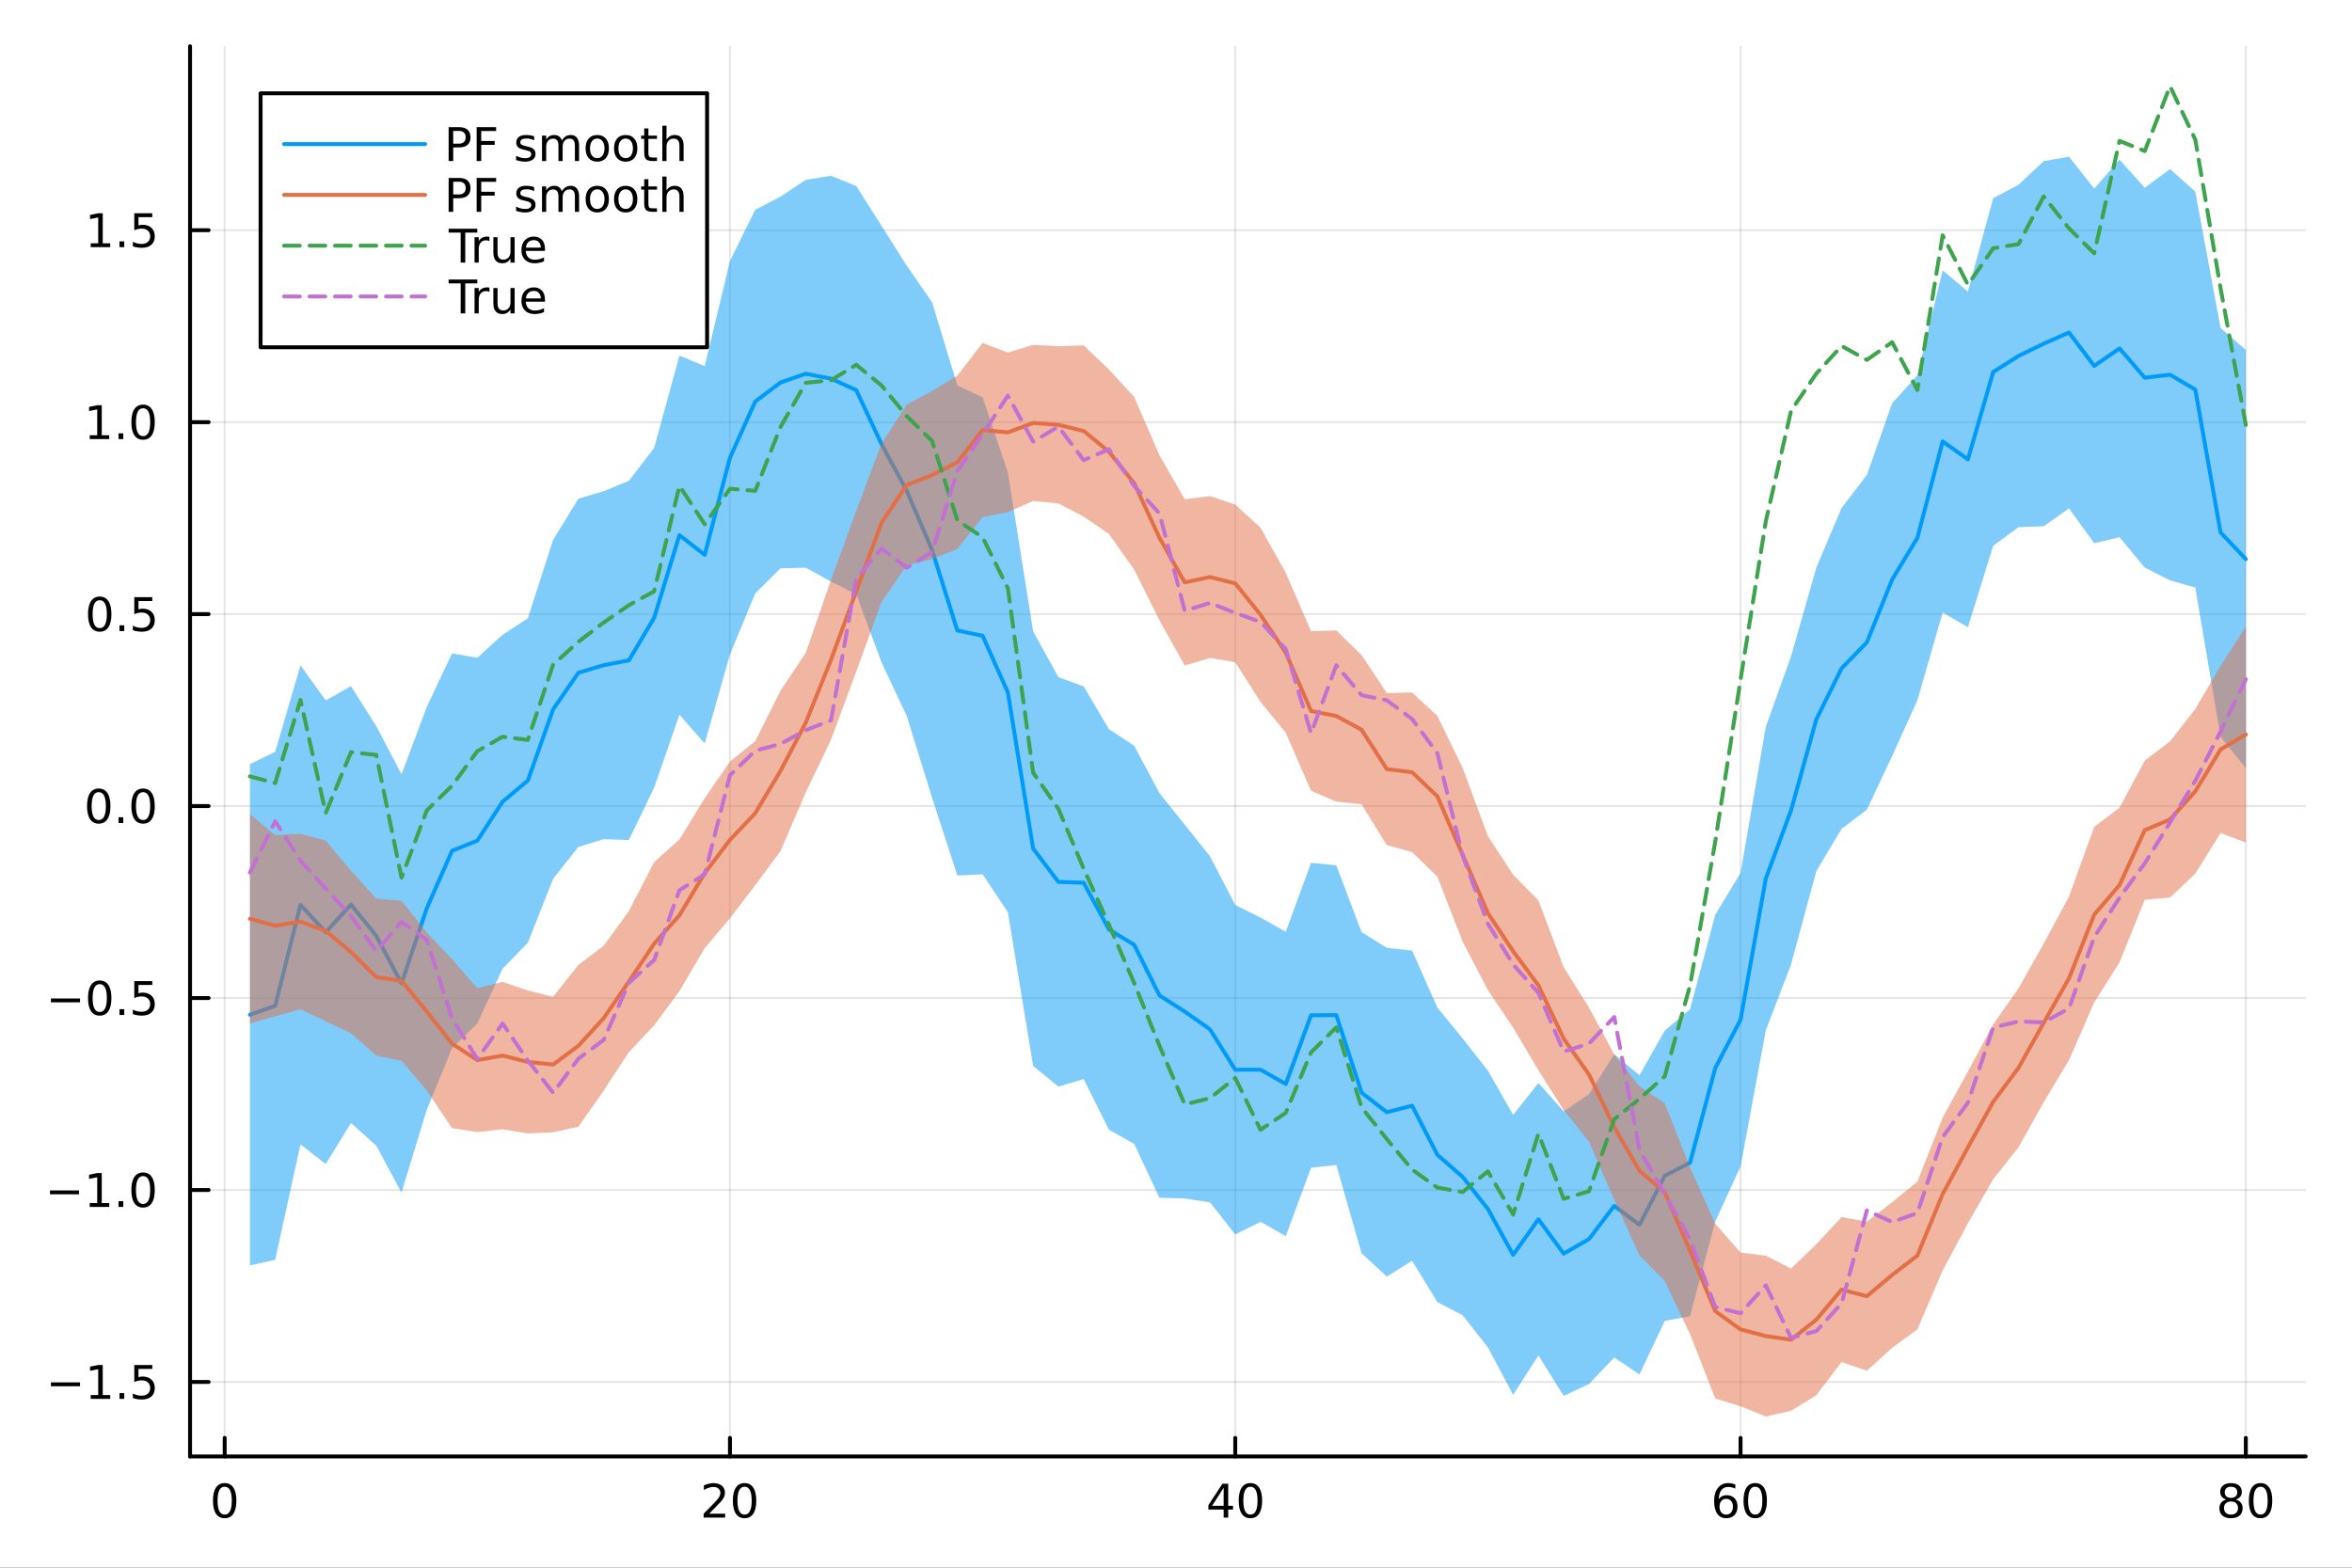 <?xml version="1.0" encoding="utf-8"?>
<svg xmlns="http://www.w3.org/2000/svg" xmlns:xlink="http://www.w3.org/1999/xlink" width="600" height="400" viewBox="0 0 2400 1600">
<rect x="0" y="0" width="2400" height="1600" fill="#333333" stroke="none"/>
<defs>
  <clipPath id="clip270">
    <rect x="0" y="0" width="2400" height="1600"/>
  </clipPath>
</defs>
<path clip-path="url(#clip270)" d="M0 1600 L2400 1600 L2400 0 L0 0  Z" fill="#ffffff" fill-rule="evenodd" fill-opacity="1"/>
<defs>
  <clipPath id="clip271">
    <rect x="480" y="0" width="1681" height="1600"/>
  </clipPath>
</defs>
<path clip-path="url(#clip270)" d="M193.936 1486.45 L2352.76 1486.45 L2352.76 47.244 L193.936 47.244  Z" fill="#ffffff" fill-rule="evenodd" fill-opacity="1"/>
<defs>
  <clipPath id="clip272">
    <rect x="193" y="47" width="2160" height="1440"/>
  </clipPath>
</defs>
<polyline clip-path="url(#clip272)" style="stroke:#000000; stroke-linecap:round; stroke-linejoin:round; stroke-width:2; stroke-opacity:0.1; fill:none" points="229.255,1486.45 229.255,47.244 "/>
<polyline clip-path="url(#clip272)" style="stroke:#000000; stroke-linecap:round; stroke-linejoin:round; stroke-width:2; stroke-opacity:0.1; fill:none" points="744.855,1486.45 744.855,47.244 "/>
<polyline clip-path="url(#clip272)" style="stroke:#000000; stroke-linecap:round; stroke-linejoin:round; stroke-width:2; stroke-opacity:0.1; fill:none" points="1260.46,1486.45 1260.46,47.244 "/>
<polyline clip-path="url(#clip272)" style="stroke:#000000; stroke-linecap:round; stroke-linejoin:round; stroke-width:2; stroke-opacity:0.1; fill:none" points="1776.06,1486.45 1776.06,47.244 "/>
<polyline clip-path="url(#clip272)" style="stroke:#000000; stroke-linecap:round; stroke-linejoin:round; stroke-width:2; stroke-opacity:0.1; fill:none" points="2291.66,1486.45 2291.66,47.244 "/>
<polyline clip-path="url(#clip272)" style="stroke:#000000; stroke-linecap:round; stroke-linejoin:round; stroke-width:2; stroke-opacity:0.1; fill:none" points="193.936,1410.43 2352.76,1410.43 "/>
<polyline clip-path="url(#clip272)" style="stroke:#000000; stroke-linecap:round; stroke-linejoin:round; stroke-width:2; stroke-opacity:0.1; fill:none" points="193.936,1214.52 2352.76,1214.52 "/>
<polyline clip-path="url(#clip272)" style="stroke:#000000; stroke-linecap:round; stroke-linejoin:round; stroke-width:2; stroke-opacity:0.1; fill:none" points="193.936,1018.61 2352.76,1018.61 "/>
<polyline clip-path="url(#clip272)" style="stroke:#000000; stroke-linecap:round; stroke-linejoin:round; stroke-width:2; stroke-opacity:0.1; fill:none" points="193.936,822.696 2352.76,822.696 "/>
<polyline clip-path="url(#clip272)" style="stroke:#000000; stroke-linecap:round; stroke-linejoin:round; stroke-width:2; stroke-opacity:0.1; fill:none" points="193.936,626.784 2352.76,626.784 "/>
<polyline clip-path="url(#clip272)" style="stroke:#000000; stroke-linecap:round; stroke-linejoin:round; stroke-width:2; stroke-opacity:0.1; fill:none" points="193.936,430.872 2352.76,430.872 "/>
<polyline clip-path="url(#clip272)" style="stroke:#000000; stroke-linecap:round; stroke-linejoin:round; stroke-width:2; stroke-opacity:0.1; fill:none" points="193.936,234.961 2352.76,234.961 "/>
<polyline clip-path="url(#clip270)" style="stroke:#000000; stroke-linecap:round; stroke-linejoin:round; stroke-width:4; stroke-opacity:1; fill:none" points="193.936,1486.45 2352.76,1486.45 "/>
<polyline clip-path="url(#clip270)" style="stroke:#000000; stroke-linecap:round; stroke-linejoin:round; stroke-width:4; stroke-opacity:1; fill:none" points="229.255,1486.45 229.255,1467.55 "/>
<polyline clip-path="url(#clip270)" style="stroke:#000000; stroke-linecap:round; stroke-linejoin:round; stroke-width:4; stroke-opacity:1; fill:none" points="744.855,1486.45 744.855,1467.55 "/>
<polyline clip-path="url(#clip270)" style="stroke:#000000; stroke-linecap:round; stroke-linejoin:round; stroke-width:4; stroke-opacity:1; fill:none" points="1260.46,1486.45 1260.46,1467.55 "/>
<polyline clip-path="url(#clip270)" style="stroke:#000000; stroke-linecap:round; stroke-linejoin:round; stroke-width:4; stroke-opacity:1; fill:none" points="1776.06,1486.45 1776.06,1467.55 "/>
<polyline clip-path="url(#clip270)" style="stroke:#000000; stroke-linecap:round; stroke-linejoin:round; stroke-width:4; stroke-opacity:1; fill:none" points="2291.66,1486.45 2291.66,1467.55 "/>
<path clip-path="url(#clip270)" d="M229.255 1517.37 Q225.644 1517.37 223.815 1520.93 Q222.009 1524.47 222.009 1531.6 Q222.009 1538.71 223.815 1542.27 Q225.644 1545.82 229.255 1545.82 Q232.889 1545.82 234.694 1542.27 Q236.523 1538.71 236.523 1531.6 Q236.523 1524.47 234.694 1520.93 Q232.889 1517.37 229.255 1517.37 M229.255 1513.66 Q235.065 1513.66 238.12 1518.27 Q241.199 1522.85 241.199 1531.6 Q241.199 1540.33 238.12 1544.94 Q235.065 1549.52 229.255 1549.52 Q223.444 1549.52 220.366 1544.94 Q217.31 1540.33 217.31 1531.6 Q217.31 1522.85 220.366 1518.27 Q223.444 1513.66 229.255 1513.66 Z" fill="#000000" fill-rule="nonzero" fill-opacity="1" /><path clip-path="url(#clip270)" d="M723.629 1544.91 L739.948 1544.91 L739.948 1548.85 L718.004 1548.85 L718.004 1544.91 Q720.666 1542.16 725.249 1537.53 Q729.855 1532.88 731.036 1531.53 Q733.281 1529.01 734.161 1527.27 Q735.064 1525.51 735.064 1523.82 Q735.064 1521.07 733.119 1519.33 Q731.198 1517.6 728.096 1517.6 Q725.897 1517.6 723.443 1518.36 Q721.013 1519.13 718.235 1520.68 L718.235 1515.95 Q721.059 1514.82 723.513 1514.24 Q725.967 1513.66 728.004 1513.66 Q733.374 1513.66 736.568 1516.35 Q739.763 1519.03 739.763 1523.52 Q739.763 1525.65 738.953 1527.57 Q738.166 1529.47 736.059 1532.07 Q735.48 1532.74 732.379 1535.95 Q729.277 1539.15 723.629 1544.91 Z" fill="#000000" fill-rule="nonzero" fill-opacity="1" /><path clip-path="url(#clip270)" d="M759.763 1517.37 Q756.152 1517.37 754.323 1520.93 Q752.517 1524.47 752.517 1531.6 Q752.517 1538.71 754.323 1542.27 Q756.152 1545.82 759.763 1545.82 Q763.397 1545.82 765.202 1542.27 Q767.031 1538.71 767.031 1531.6 Q767.031 1524.47 765.202 1520.93 Q763.397 1517.37 759.763 1517.37 M759.763 1513.66 Q765.573 1513.66 768.628 1518.27 Q771.707 1522.85 771.707 1531.6 Q771.707 1540.33 768.628 1544.94 Q765.573 1549.52 759.763 1549.52 Q753.952 1549.52 750.874 1544.94 Q747.818 1540.33 747.818 1531.6 Q747.818 1522.85 750.874 1518.27 Q753.952 1513.66 759.763 1513.66 Z" fill="#000000" fill-rule="nonzero" fill-opacity="1" /><path clip-path="url(#clip270)" d="M1248.63 1518.36 L1236.82 1536.81 L1248.63 1536.81 L1248.63 1518.36 M1247.4 1514.29 L1253.28 1514.29 L1253.28 1536.81 L1258.21 1536.81 L1258.21 1540.7 L1253.28 1540.7 L1253.28 1548.85 L1248.63 1548.85 L1248.63 1540.7 L1233.03 1540.7 L1233.03 1536.19 L1247.4 1514.29 Z" fill="#000000" fill-rule="nonzero" fill-opacity="1" /><path clip-path="url(#clip270)" d="M1275.94 1517.37 Q1272.33 1517.37 1270.5 1520.93 Q1268.7 1524.47 1268.7 1531.6 Q1268.7 1538.71 1270.5 1542.27 Q1272.33 1545.82 1275.94 1545.82 Q1279.58 1545.82 1281.38 1542.27 Q1283.21 1538.71 1283.21 1531.6 Q1283.21 1524.47 1281.38 1520.93 Q1279.58 1517.37 1275.94 1517.37 M1275.94 1513.66 Q1281.75 1513.66 1284.81 1518.27 Q1287.89 1522.85 1287.89 1531.6 Q1287.89 1540.33 1284.81 1544.94 Q1281.75 1549.52 1275.94 1549.52 Q1270.13 1549.52 1267.05 1544.94 Q1264 1540.33 1264 1531.6 Q1264 1522.85 1267.05 1518.27 Q1270.13 1513.66 1275.94 1513.66 Z" fill="#000000" fill-rule="nonzero" fill-opacity="1" /><path clip-path="url(#clip270)" d="M1761.46 1529.7 Q1758.31 1529.7 1756.46 1531.86 Q1754.63 1534.01 1754.63 1537.76 Q1754.63 1541.49 1756.46 1543.66 Q1758.31 1545.82 1761.46 1545.82 Q1764.61 1545.82 1766.44 1543.66 Q1768.29 1541.49 1768.29 1537.76 Q1768.29 1534.01 1766.44 1531.86 Q1764.61 1529.7 1761.46 1529.7 M1770.74 1515.05 L1770.74 1519.31 Q1768.98 1518.48 1767.18 1518.04 Q1765.4 1517.6 1763.64 1517.6 Q1759.01 1517.6 1756.55 1520.72 Q1754.12 1523.85 1753.78 1530.17 Q1755.14 1528.15 1757.2 1527.09 Q1759.26 1526 1761.74 1526 Q1766.95 1526 1769.96 1529.17 Q1772.99 1532.32 1772.99 1537.76 Q1772.99 1543.08 1769.84 1546.3 Q1766.69 1549.52 1761.46 1549.52 Q1755.47 1549.52 1752.3 1544.94 Q1749.12 1540.33 1749.12 1531.6 Q1749.12 1523.41 1753.01 1518.55 Q1756.9 1513.66 1763.45 1513.66 Q1765.21 1513.66 1766.99 1514.01 Q1768.8 1514.36 1770.74 1515.05 Z" fill="#000000" fill-rule="nonzero" fill-opacity="1" /><path clip-path="url(#clip270)" d="M1791.04 1517.37 Q1787.43 1517.37 1785.61 1520.93 Q1783.8 1524.47 1783.8 1531.6 Q1783.8 1538.71 1785.61 1542.27 Q1787.43 1545.82 1791.04 1545.82 Q1794.68 1545.82 1796.48 1542.27 Q1798.31 1538.71 1798.31 1531.6 Q1798.31 1524.47 1796.48 1520.93 Q1794.68 1517.37 1791.04 1517.37 M1791.04 1513.66 Q1796.86 1513.66 1799.91 1518.27 Q1802.99 1522.85 1802.99 1531.6 Q1802.99 1540.33 1799.91 1544.94 Q1796.86 1549.52 1791.04 1549.52 Q1785.23 1549.52 1782.16 1544.94 Q1779.1 1540.33 1779.1 1531.6 Q1779.1 1522.85 1782.16 1518.27 Q1785.23 1513.66 1791.04 1513.66 Z" fill="#000000" fill-rule="nonzero" fill-opacity="1" /><path clip-path="url(#clip270)" d="M2276.53 1532.44 Q2273.2 1532.44 2271.28 1534.22 Q2269.38 1536 2269.38 1539.13 Q2269.38 1542.25 2271.28 1544.03 Q2273.2 1545.82 2276.53 1545.82 Q2279.86 1545.82 2281.78 1544.03 Q2283.71 1542.23 2283.71 1539.13 Q2283.71 1536 2281.78 1534.22 Q2279.89 1532.44 2276.53 1532.44 M2271.85 1530.45 Q2268.84 1529.7 2267.16 1527.64 Q2265.49 1525.58 2265.49 1522.62 Q2265.49 1518.48 2268.43 1516.07 Q2271.39 1513.66 2276.53 1513.66 Q2281.69 1513.66 2284.63 1516.07 Q2287.57 1518.48 2287.57 1522.62 Q2287.57 1525.58 2285.88 1527.64 Q2284.22 1529.7 2281.23 1530.45 Q2284.61 1531.23 2286.48 1533.52 Q2288.38 1535.82 2288.38 1539.13 Q2288.38 1544.15 2285.3 1546.83 Q2282.25 1549.52 2276.53 1549.52 Q2270.81 1549.52 2267.73 1546.83 Q2264.68 1544.15 2264.68 1539.13 Q2264.68 1535.82 2266.58 1533.52 Q2268.47 1531.23 2271.85 1530.45 M2270.14 1523.06 Q2270.14 1525.75 2271.81 1527.25 Q2273.5 1528.76 2276.53 1528.76 Q2279.54 1528.76 2281.23 1527.25 Q2282.94 1525.75 2282.94 1523.06 Q2282.94 1520.38 2281.23 1518.87 Q2279.54 1517.37 2276.53 1517.37 Q2273.5 1517.37 2271.81 1518.87 Q2270.14 1520.38 2270.14 1523.06 Z" fill="#000000" fill-rule="nonzero" fill-opacity="1" /><path clip-path="url(#clip270)" d="M2306.69 1517.37 Q2303.08 1517.37 2301.25 1520.93 Q2299.45 1524.47 2299.45 1531.6 Q2299.45 1538.71 2301.25 1542.27 Q2303.08 1545.82 2306.69 1545.82 Q2310.33 1545.82 2312.13 1542.27 Q2313.96 1538.71 2313.96 1531.6 Q2313.96 1524.47 2312.13 1520.93 Q2310.33 1517.37 2306.69 1517.37 M2306.69 1513.66 Q2312.5 1513.66 2315.56 1518.27 Q2318.64 1522.85 2318.64 1531.6 Q2318.64 1540.33 2315.56 1544.94 Q2312.5 1549.52 2306.69 1549.52 Q2300.88 1549.52 2297.8 1544.94 Q2294.75 1540.33 2294.75 1531.6 Q2294.75 1522.85 2297.8 1518.27 Q2300.88 1513.66 2306.69 1513.66 Z" fill="#000000" fill-rule="nonzero" fill-opacity="1" /><polyline clip-path="url(#clip270)" style="stroke:#000000; stroke-linecap:round; stroke-linejoin:round; stroke-width:4; stroke-opacity:1; fill:none" points="193.936,1486.45 193.936,47.244 "/>
<polyline clip-path="url(#clip270)" style="stroke:#000000; stroke-linecap:round; stroke-linejoin:round; stroke-width:4; stroke-opacity:1; fill:none" points="193.936,1410.43 212.834,1410.43 "/>
<polyline clip-path="url(#clip270)" style="stroke:#000000; stroke-linecap:round; stroke-linejoin:round; stroke-width:4; stroke-opacity:1; fill:none" points="193.936,1214.52 212.834,1214.52 "/>
<polyline clip-path="url(#clip270)" style="stroke:#000000; stroke-linecap:round; stroke-linejoin:round; stroke-width:4; stroke-opacity:1; fill:none" points="193.936,1018.61 212.834,1018.61 "/>
<polyline clip-path="url(#clip270)" style="stroke:#000000; stroke-linecap:round; stroke-linejoin:round; stroke-width:4; stroke-opacity:1; fill:none" points="193.936,822.696 212.834,822.696 "/>
<polyline clip-path="url(#clip270)" style="stroke:#000000; stroke-linecap:round; stroke-linejoin:round; stroke-width:4; stroke-opacity:1; fill:none" points="193.936,626.784 212.834,626.784 "/>
<polyline clip-path="url(#clip270)" style="stroke:#000000; stroke-linecap:round; stroke-linejoin:round; stroke-width:4; stroke-opacity:1; fill:none" points="193.936,430.872 212.834,430.872 "/>
<polyline clip-path="url(#clip270)" style="stroke:#000000; stroke-linecap:round; stroke-linejoin:round; stroke-width:4; stroke-opacity:1; fill:none" points="193.936,234.961 212.834,234.961 "/>
<path clip-path="url(#clip270)" d="M51.987 1410.88 L81.663 1410.88 L81.663 1414.82 L51.987 1414.82 L51.987 1410.88 Z" fill="#000000" fill-rule="nonzero" fill-opacity="1" /><path clip-path="url(#clip270)" d="M92.566 1423.78 L100.205 1423.78 L100.205 1397.41 L91.895 1399.08 L91.895 1394.82 L100.159 1393.15 L104.834 1393.15 L104.834 1423.78 L112.473 1423.78 L112.473 1427.71 L92.566 1427.71 L92.566 1423.78 Z" fill="#000000" fill-rule="nonzero" fill-opacity="1" /><path clip-path="url(#clip270)" d="M121.918 1421.83 L126.802 1421.83 L126.802 1427.71 L121.918 1427.71 L121.918 1421.83 Z" fill="#000000" fill-rule="nonzero" fill-opacity="1" /><path clip-path="url(#clip270)" d="M137.033 1393.15 L155.39 1393.15 L155.39 1397.09 L141.316 1397.09 L141.316 1405.56 Q142.334 1405.21 143.353 1405.05 Q144.371 1404.87 145.39 1404.87 Q151.177 1404.87 154.556 1408.04 Q157.936 1411.21 157.936 1416.62 Q157.936 1422.2 154.464 1425.3 Q150.992 1428.38 144.672 1428.38 Q142.496 1428.38 140.228 1428.01 Q137.982 1427.64 135.575 1426.9 L135.575 1422.2 Q137.658 1423.34 139.881 1423.89 Q142.103 1424.45 144.58 1424.45 Q148.584 1424.45 150.922 1422.34 Q153.26 1420.24 153.26 1416.62 Q153.26 1413.01 150.922 1410.91 Q148.584 1408.8 144.58 1408.8 Q142.705 1408.8 140.83 1409.22 Q138.978 1409.63 137.033 1410.51 L137.033 1393.15 Z" fill="#000000" fill-rule="nonzero" fill-opacity="1" /><path clip-path="url(#clip270)" d="M50.992 1214.97 L80.668 1214.97 L80.668 1218.91 L50.992 1218.91 L50.992 1214.97 Z" fill="#000000" fill-rule="nonzero" fill-opacity="1" /><path clip-path="url(#clip270)" d="M91.571 1227.87 L99.21 1227.87 L99.21 1201.5 L90.899 1203.17 L90.899 1198.91 L99.163 1197.24 L103.839 1197.24 L103.839 1227.87 L111.478 1227.87 L111.478 1231.8 L91.571 1231.8 L91.571 1227.87 Z" fill="#000000" fill-rule="nonzero" fill-opacity="1" /><path clip-path="url(#clip270)" d="M120.922 1225.92 L125.807 1225.92 L125.807 1231.8 L120.922 1231.8 L120.922 1225.92 Z" fill="#000000" fill-rule="nonzero" fill-opacity="1" /><path clip-path="url(#clip270)" d="M145.992 1200.32 Q142.381 1200.32 140.552 1203.88 Q138.746 1207.43 138.746 1214.55 Q138.746 1221.66 140.552 1225.23 Q142.381 1228.77 145.992 1228.77 Q149.626 1228.77 151.431 1225.23 Q153.26 1221.66 153.26 1214.55 Q153.26 1207.43 151.431 1203.88 Q149.626 1200.32 145.992 1200.32 M145.992 1196.62 Q151.802 1196.62 154.857 1201.22 Q157.936 1205.81 157.936 1214.55 Q157.936 1223.28 154.857 1227.89 Q151.802 1232.47 145.992 1232.47 Q140.181 1232.47 137.103 1227.89 Q134.047 1223.28 134.047 1214.55 Q134.047 1205.81 137.103 1201.22 Q140.181 1196.62 145.992 1196.62 Z" fill="#000000" fill-rule="nonzero" fill-opacity="1" /><path clip-path="url(#clip270)" d="M51.987 1019.06 L81.663 1019.06 L81.663 1022.99 L51.987 1022.99 L51.987 1019.06 Z" fill="#000000" fill-rule="nonzero" fill-opacity="1" /><path clip-path="url(#clip270)" d="M101.756 1004.41 Q98.145 1004.41 96.316 1007.97 Q94.51 1011.51 94.51 1018.64 Q94.51 1025.75 96.316 1029.31 Q98.145 1032.86 101.756 1032.86 Q105.39 1032.86 107.196 1029.31 Q109.024 1025.75 109.024 1018.64 Q109.024 1011.51 107.196 1007.97 Q105.39 1004.41 101.756 1004.41 M101.756 1000.7 Q107.566 1000.7 110.621 1005.31 Q113.7 1009.89 113.7 1018.64 Q113.7 1027.37 110.621 1031.98 Q107.566 1036.56 101.756 1036.56 Q95.946 1036.56 92.867 1031.98 Q89.811 1027.37 89.811 1018.64 Q89.811 1009.89 92.867 1005.31 Q95.946 1000.7 101.756 1000.7 Z" fill="#000000" fill-rule="nonzero" fill-opacity="1" /><path clip-path="url(#clip270)" d="M121.918 1030.01 L126.802 1030.01 L126.802 1035.89 L121.918 1035.89 L121.918 1030.01 Z" fill="#000000" fill-rule="nonzero" fill-opacity="1" /><path clip-path="url(#clip270)" d="M137.033 1001.33 L155.39 1001.33 L155.39 1005.26 L141.316 1005.26 L141.316 1013.74 Q142.334 1013.39 143.353 1013.23 Q144.371 1013.04 145.39 1013.04 Q151.177 1013.04 154.556 1016.21 Q157.936 1019.38 157.936 1024.8 Q157.936 1030.38 154.464 1033.48 Q150.992 1036.56 144.672 1036.56 Q142.496 1036.56 140.228 1036.19 Q137.982 1035.82 135.575 1035.08 L135.575 1030.38 Q137.658 1031.51 139.881 1032.07 Q142.103 1032.62 144.58 1032.62 Q148.584 1032.62 150.922 1030.52 Q153.26 1028.41 153.26 1024.8 Q153.26 1021.19 150.922 1019.08 Q148.584 1016.98 144.58 1016.98 Q142.705 1016.98 140.83 1017.39 Q138.978 1017.81 137.033 1018.69 L137.033 1001.33 Z" fill="#000000" fill-rule="nonzero" fill-opacity="1" /><path clip-path="url(#clip270)" d="M100.76 808.495 Q97.149 808.495 95.321 812.06 Q93.515 815.601 93.515 822.731 Q93.515 829.838 95.321 833.402 Q97.149 836.944 100.76 836.944 Q104.395 836.944 106.2 833.402 Q108.029 829.838 108.029 822.731 Q108.029 815.601 106.2 812.06 Q104.395 808.495 100.76 808.495 M100.76 804.791 Q106.571 804.791 109.626 809.398 Q112.705 813.981 112.705 822.731 Q112.705 831.458 109.626 836.064 Q106.571 840.648 100.76 840.648 Q94.95 840.648 91.871 836.064 Q88.816 831.458 88.816 822.731 Q88.816 813.981 91.871 809.398 Q94.95 804.791 100.76 804.791 Z" fill="#000000" fill-rule="nonzero" fill-opacity="1" /><path clip-path="url(#clip270)" d="M120.922 834.097 L125.807 834.097 L125.807 839.976 L120.922 839.976 L120.922 834.097 Z" fill="#000000" fill-rule="nonzero" fill-opacity="1" /><path clip-path="url(#clip270)" d="M145.992 808.495 Q142.381 808.495 140.552 812.06 Q138.746 815.601 138.746 822.731 Q138.746 829.838 140.552 833.402 Q142.381 836.944 145.992 836.944 Q149.626 836.944 151.431 833.402 Q153.26 829.838 153.26 822.731 Q153.26 815.601 151.431 812.06 Q149.626 808.495 145.992 808.495 M145.992 804.791 Q151.802 804.791 154.857 809.398 Q157.936 813.981 157.936 822.731 Q157.936 831.458 154.857 836.064 Q151.802 840.648 145.992 840.648 Q140.181 840.648 137.103 836.064 Q134.047 831.458 134.047 822.731 Q134.047 813.981 137.103 809.398 Q140.181 804.791 145.992 804.791 Z" fill="#000000" fill-rule="nonzero" fill-opacity="1" /><path clip-path="url(#clip270)" d="M101.756 612.583 Q98.145 612.583 96.316 616.148 Q94.51 619.69 94.51 626.819 Q94.51 633.926 96.316 637.49 Q98.145 641.032 101.756 641.032 Q105.39 641.032 107.196 637.49 Q109.024 633.926 109.024 626.819 Q109.024 619.69 107.196 616.148 Q105.39 612.583 101.756 612.583 M101.756 608.879 Q107.566 608.879 110.621 613.486 Q113.7 618.069 113.7 626.819 Q113.7 635.546 110.621 640.152 Q107.566 644.736 101.756 644.736 Q95.946 644.736 92.867 640.152 Q89.811 635.546 89.811 626.819 Q89.811 618.069 92.867 613.486 Q95.946 608.879 101.756 608.879 Z" fill="#000000" fill-rule="nonzero" fill-opacity="1" /><path clip-path="url(#clip270)" d="M121.918 638.185 L126.802 638.185 L126.802 644.064 L121.918 644.064 L121.918 638.185 Z" fill="#000000" fill-rule="nonzero" fill-opacity="1" /><path clip-path="url(#clip270)" d="M137.033 609.504 L155.39 609.504 L155.39 613.44 L141.316 613.44 L141.316 621.912 Q142.334 621.565 143.353 621.403 Q144.371 621.217 145.39 621.217 Q151.177 621.217 154.556 624.389 Q157.936 627.56 157.936 632.977 Q157.936 638.555 154.464 641.657 Q150.992 644.736 144.672 644.736 Q142.496 644.736 140.228 644.365 Q137.982 643.995 135.575 643.254 L135.575 638.555 Q137.658 639.689 139.881 640.245 Q142.103 640.801 144.58 640.801 Q148.584 640.801 150.922 638.694 Q153.26 636.588 153.26 632.977 Q153.26 629.365 150.922 627.259 Q148.584 625.152 144.58 625.152 Q142.705 625.152 140.83 625.569 Q138.978 625.986 137.033 626.865 L137.033 609.504 Z" fill="#000000" fill-rule="nonzero" fill-opacity="1" /><path clip-path="url(#clip270)" d="M91.571 444.217 L99.21 444.217 L99.21 417.852 L90.899 419.518 L90.899 415.259 L99.163 413.592 L103.839 413.592 L103.839 444.217 L111.478 444.217 L111.478 448.152 L91.571 448.152 L91.571 444.217 Z" fill="#000000" fill-rule="nonzero" fill-opacity="1" /><path clip-path="url(#clip270)" d="M120.922 442.273 L125.807 442.273 L125.807 448.152 L120.922 448.152 L120.922 442.273 Z" fill="#000000" fill-rule="nonzero" fill-opacity="1" /><path clip-path="url(#clip270)" d="M145.992 416.671 Q142.381 416.671 140.552 420.236 Q138.746 423.778 138.746 430.907 Q138.746 438.014 140.552 441.578 Q142.381 445.12 145.992 445.12 Q149.626 445.12 151.431 441.578 Q153.26 438.014 153.26 430.907 Q153.26 423.778 151.431 420.236 Q149.626 416.671 145.992 416.671 M145.992 412.967 Q151.802 412.967 154.857 417.574 Q157.936 422.157 157.936 430.907 Q157.936 439.634 154.857 444.24 Q151.802 448.824 145.992 448.824 Q140.181 448.824 137.103 444.24 Q134.047 439.634 134.047 430.907 Q134.047 422.157 137.103 417.574 Q140.181 412.967 145.992 412.967 Z" fill="#000000" fill-rule="nonzero" fill-opacity="1" /><path clip-path="url(#clip270)" d="M92.566 248.305 L100.205 248.305 L100.205 221.94 L91.895 223.606 L91.895 219.347 L100.159 217.681 L104.834 217.681 L104.834 248.305 L112.473 248.305 L112.473 252.241 L92.566 252.241 L92.566 248.305 Z" fill="#000000" fill-rule="nonzero" fill-opacity="1" /><path clip-path="url(#clip270)" d="M121.918 246.361 L126.802 246.361 L126.802 252.241 L121.918 252.241 L121.918 246.361 Z" fill="#000000" fill-rule="nonzero" fill-opacity="1" /><path clip-path="url(#clip270)" d="M137.033 217.681 L155.39 217.681 L155.39 221.616 L141.316 221.616 L141.316 230.088 Q142.334 229.741 143.353 229.579 Q144.371 229.393 145.39 229.393 Q151.177 229.393 154.556 232.565 Q157.936 235.736 157.936 241.153 Q157.936 246.731 154.464 249.833 Q150.992 252.912 144.672 252.912 Q142.496 252.912 140.228 252.541 Q137.982 252.171 135.575 251.43 L135.575 246.731 Q137.658 247.866 139.881 248.421 Q142.103 248.977 144.58 248.977 Q148.584 248.977 150.922 246.87 Q153.26 244.764 153.26 241.153 Q153.26 237.542 150.922 235.435 Q148.584 233.329 144.58 233.329 Q142.705 233.329 140.83 233.745 Q138.978 234.162 137.033 235.042 L137.033 217.681 Z" fill="#000000" fill-rule="nonzero" fill-opacity="1" /><path clip-path="url(#clip272)" d="M255.035 1291.53 L280.815 1285.77 L306.595 1167.97 L332.375 1188.01 L358.155 1146.16 L383.935 1169.24 L409.715 1217.13 L435.495 1132.6 L461.275 1069.75 L487.055 1044.63 L512.835 988.666 L538.615 962.183 L564.395 897.016 L590.175 864.307 L615.955 856.493 L641.735 857.268 L667.515 803.887 L693.295 729.445 L719.075 758.793 L744.855 667.945 L770.635 605.625 L796.415 580.077 L822.195 579.363 L847.975 593.563 L873.755 606.526 L899.535 676.093 L925.316 730.865 L951.096 814.22 L976.876 893.505 L1002.66 892.33 L1028.44 931.092 L1054.22 1087.89 L1080 1109.05 L1105.78 1101.31 L1131.56 1153.01 L1157.34 1167.43 L1183.12 1222.44 L1208.9 1223.19 L1234.68 1227.2 L1260.46 1259.9 L1286.24 1246.99 L1312.02 1261.68 L1337.8 1191.79 L1363.58 1189.01 L1389.36 1279.07 L1415.14 1302.89 L1440.92 1286.75 L1466.7 1328.93 L1492.48 1342.4 L1518.26 1375.17 L1544.04 1423.57 L1569.82 1383.37 L1595.6 1424.7 L1621.38 1412.56 L1647.16 1385.47 L1672.94 1402.75 L1698.72 1348.09 L1724.5 1343.39 L1750.28 1246.57 L1776.06 1190.6 L1801.84 1051.64 L1827.62 984.193 L1853.4 889.017 L1879.18 845.887 L1904.96 826.359 L1930.74 771.638 L1956.52 714.718 L1982.3 625.163 L2008.08 640.134 L2033.86 557.042 L2059.64 538.083 L2085.42 537.059 L2111.2 518.871 L2136.98 554.44 L2162.76 548.309 L2188.54 579.322 L2214.32 592.354 L2240.1 599.659 L2265.88 752.045 L2291.66 784.063 L2291.66 357.176 L2265.88 334.758 L2240.1 195.615 L2214.32 172.495 L2188.54 191.691 L2162.76 162.891 L2136.98 192.501 L2111.2 159.914 L2085.42 164.425 L2059.64 188.602 L2033.86 202.286 L2008.08 297.553 L1982.3 275.875 L1956.52 383.145 L1930.74 411.54 L1904.96 484.829 L1879.18 518.374 L1853.4 579.295 L1827.62 669.742 L1801.84 741.777 L1776.06 890.975 L1750.28 933.547 L1724.5 1030.08 L1698.72 1051.8 L1672.94 1097.38 L1647.16 1076.03 L1621.38 1116.74 L1595.6 1134.26 L1569.82 1105.34 L1544.04 1137.84 L1518.26 1092.67 L1492.48 1059.85 L1466.7 1028.31 L1440.92 970.212 L1415.14 967.363 L1389.36 951.297 L1363.58 883.144 L1337.8 880.589 L1312.02 951 L1286.24 936.48 L1260.46 923.647 L1234.68 873.953 L1208.9 841.673 L1183.12 809.46 L1157.34 761.132 L1131.56 744.169 L1105.78 700.59 L1080 691.124 L1054.22 644.314 L1028.44 482.206 L1002.66 405.472 L976.876 393.419 L951.096 308.494 L925.316 271.274 L899.535 230.495 L873.755 189.89 L847.975 179.397 L822.195 183.558 L796.415 200.731 L770.635 214.022 L744.855 266.364 L719.075 373.719 L693.295 362.929 L667.515 457.138 L641.735 490.683 L615.955 501.298 L590.175 509.01 L564.395 550.915 L538.615 631.01 L512.835 647.86 L487.055 671.349 L461.275 666.843 L435.495 721.422 L409.715 790.201 L383.935 741.043 L358.155 700.29 L332.375 714.847 L306.595 679.088 L280.815 767.331 L255.035 779.836  Z" fill="#009af9" fill-rule="evenodd" fill-opacity="0.5"/>
<polyline clip-path="url(#clip272)" style="stroke:#009af9; stroke-linecap:round; stroke-linejoin:round; stroke-width:4; stroke-opacity:1; fill:none" points="255.035,1035.68 280.815,1026.55 306.595,923.529 332.375,951.427 358.155,923.227 383.935,955.144 409.715,1003.67 435.495,927.011 461.275,868.299 487.055,857.988 512.835,818.263 538.615,796.597 564.395,723.965 590.175,686.658 615.955,678.896 641.735,673.976 667.515,630.513 693.295,546.187 719.075,566.256 744.855,467.155 770.635,409.824 796.415,390.404 822.195,381.461 847.975,386.48 873.755,398.208 899.535,453.294 925.316,501.07 951.096,561.357 976.876,643.462 1002.66,648.901 1028.44,706.649 1054.22,866.1 1080,900.085 1105.78,900.948 1131.56,948.588 1157.34,964.282 1183.12,1015.95 1208.9,1032.43 1234.68,1050.57 1260.46,1091.77 1286.24,1091.73 1312.02,1106.34 1337.8,1036.19 1363.58,1036.07 1389.36,1115.18 1415.14,1135.13 1440.92,1128.48 1466.7,1178.62 1492.48,1201.13 1518.26,1233.92 1544.04,1280.7 1569.82,1244.36 1595.6,1279.48 1621.38,1264.65 1647.16,1230.75 1672.94,1250.07 1698.72,1199.95 1724.5,1186.74 1750.28,1090.06 1776.06,1040.79 1801.84,896.707 1827.62,826.967 1853.4,734.156 1879.18,682.131 1904.96,655.594 1930.74,591.589 1956.52,548.932 1982.3,450.519 2008.08,468.844 2033.86,379.664 2059.64,363.343 2085.42,350.742 2111.2,339.392 2136.98,373.471 2162.76,355.6 2188.54,385.506 2214.32,382.425 2240.1,397.637 2265.88,543.401 2291.66,570.62 "/>
<path clip-path="url(#clip272)" d="M255.035 1044.51 L280.815 1037.24 L306.595 1030.13 L332.375 1042.44 L358.155 1054.57 L383.935 1077.36 L409.715 1082.7 L435.495 1113.04 L461.275 1151.39 L487.055 1155.45 L512.835 1152.58 L538.615 1156.81 L564.395 1155.65 L590.175 1149.95 L615.955 1113.18 L641.735 1073.82 L667.515 1046.42 L693.295 1011.6 L719.075 967.702 L744.855 937.197 L770.635 903.495 L796.415 868.694 L822.195 808.793 L847.975 754.901 L873.755 685.387 L899.535 614.32 L925.316 577.023 L951.096 570.633 L976.876 560.316 L1002.66 527.705 L1028.44 522.744 L1054.22 511.364 L1080 513.799 L1105.78 527.234 L1131.56 544.994 L1157.34 581.378 L1183.12 633.116 L1208.9 679.258 L1234.68 671.54 L1260.46 675.872 L1286.24 716.333 L1312.02 747.957 L1337.8 807.102 L1363.58 818.133 L1389.36 820.957 L1415.14 862.592 L1440.92 869.612 L1466.7 894.814 L1492.48 961.161 L1518.26 1010.51 L1544.04 1048.95 L1569.82 1092.39 L1595.6 1132.94 L1621.38 1164.97 L1647.16 1224.69 L1672.94 1281.25 L1698.72 1307.51 L1724.5 1361.6 L1750.28 1427.39 L1776.06 1435.22 L1801.84 1445.72 L1827.62 1439.89 L1853.4 1423.97 L1879.18 1390.11 L1904.96 1399.03 L1930.74 1375.56 L1956.52 1356.75 L1982.3 1296.72 L2008.08 1248.53 L2033.86 1203.55 L2059.64 1171.03 L2085.42 1124.88 L2111.2 1081.91 L2136.98 1023.03 L2162.76 982.27 L2188.54 918.34 L2214.32 916.035 L2240.1 891.724 L2265.88 850.203 L2291.66 859.849 L2291.66 639.355 L2265.88 679.598 L2240.1 723.552 L2214.32 756.607 L2188.54 776.201 L2162.76 824.399 L2136.98 843.826 L2111.2 915.09 L2085.42 962.9 L2059.64 1008.82 L2033.86 1045.55 L2008.08 1093.55 L1982.3 1140.63 L1956.52 1206.02 L1930.74 1226.98 L1904.96 1246.9 L1879.18 1242.17 L1853.4 1269.8 L1827.62 1294.7 L1801.84 1281.54 L1776.06 1278.38 L1750.28 1249.02 L1724.5 1191.3 L1698.72 1125.99 L1672.94 1108.65 L1647.16 1076.01 L1621.38 1028.22 L1595.6 987.21 L1569.82 918.974 L1544.04 892.811 L1518.26 853.358 L1492.48 783.615 L1466.7 730.732 L1440.92 706.738 L1415.14 707.344 L1389.36 668.545 L1363.58 643.394 L1337.8 644.235 L1312.02 584.58 L1286.24 538.548 L1260.46 515.002 L1234.68 506.325 L1208.9 509.536 L1183.12 464.608 L1157.34 405.147 L1131.56 377.083 L1105.78 352.476 L1080 353.316 L1054.22 352.043 L1028.44 359.816 L1002.66 350.001 L976.876 383.327 L951.096 399.126 L925.316 412.865 L899.535 452.63 L873.755 521.237 L847.975 591.868 L822.195 666.249 L796.415 704.993 L770.635 756.474 L744.855 777.187 L719.075 814.657 L693.295 856.771 L667.515 879.787 L641.735 929.794 L615.955 965.288 L590.175 984.767 L564.395 1017.31 L538.615 1010.87 L512.835 1002.14 L487.055 1008.45 L461.275 978.941 L435.495 951.75 L409.715 919.347 L383.935 917.141 L358.155 888.704 L332.375 857.914 L306.595 851.03 L280.815 852.28 L255.035 830.962  Z" fill="#e26f46" fill-rule="evenodd" fill-opacity="0.5"/>
<polyline clip-path="url(#clip272)" style="stroke:#e26f46; stroke-linecap:round; stroke-linejoin:round; stroke-width:4; stroke-opacity:1; fill:none" points="255.035,937.738 280.815,944.759 306.595,940.581 332.375,950.179 358.155,971.636 383.935,997.248 409.715,1001.02 435.495,1032.39 461.275,1065.16 487.055,1081.95 512.835,1077.36 538.615,1083.84 564.395,1086.48 590.175,1067.36 615.955,1039.23 641.735,1001.81 667.515,963.103 693.295,934.187 719.075,891.18 744.855,857.192 770.635,829.984 796.415,786.843 822.195,737.521 847.975,673.384 873.755,603.312 899.535,533.475 925.316,494.944 951.096,484.88 976.876,471.822 1002.66,438.853 1028.44,441.28 1054.22,431.704 1080,433.557 1105.78,439.855 1131.56,461.038 1157.34,493.262 1183.12,548.862 1208.9,594.397 1234.68,588.933 1260.46,595.437 1286.24,627.441 1312.02,666.269 1337.8,725.669 1363.58,730.764 1389.36,744.751 1415.14,784.968 1440.92,788.175 1466.7,812.773 1492.48,872.388 1518.26,931.936 1544.04,970.88 1569.82,1005.68 1595.6,1060.08 1621.38,1096.59 1647.16,1150.35 1672.94,1194.95 1698.72,1216.75 1724.5,1276.45 1750.28,1338.2 1776.06,1356.8 1801.84,1363.63 1827.62,1367.3 1853.4,1346.89 1879.18,1316.14 1904.96,1322.96 1930.74,1301.27 1956.52,1281.38 1982.3,1218.67 2008.08,1171.04 2033.86,1124.55 2059.64,1089.93 2085.42,1043.89 2111.2,998.499 2136.98,933.426 2162.76,903.334 2188.54,847.271 2214.32,836.321 2240.1,807.638 2265.88,764.9 2291.66,749.602 "/>
<polyline clip-path="url(#clip272)" style="stroke:#3da44d; stroke-linecap:round; stroke-linejoin:round; stroke-width:4; stroke-opacity:1; fill:none" stroke-dasharray="16, 10" points="255.035,792.361 280.815,799.176 306.595,714.41 332.375,829.779 358.155,767.704 383.935,770.516 409.715,895.746 435.495,827.112 461.275,801.941 487.055,766.659 512.835,751.964 538.615,755.184 564.395,678.335 590.175,655.045 615.955,635.403 641.735,617.644 667.515,603.506 693.295,495.861 719.075,535.028 744.855,498.814 770.635,500.95 796.415,435.772 822.195,390.705 847.975,388.088 873.755,372.297 899.535,393.445 925.316,424.805 951.096,450.046 976.876,530.969 1002.66,548.361 1028.44,600.332 1054.22,788.602 1080,825.518 1105.78,886.562 1131.56,943.785 1157.34,1003.33 1183.12,1067.3 1208.9,1127.15 1234.68,1120.8 1260.46,1100.19 1286.24,1153.09 1312.02,1135.78 1337.8,1074.04 1363.58,1048.6 1389.36,1130.19 1415.14,1162.64 1440.92,1193.67 1466.7,1212.07 1492.48,1216.65 1518.26,1195.46 1544.04,1239.55 1569.82,1157.15 1595.6,1223.52 1621.38,1215.82 1647.16,1142.26 1672.94,1121.55 1698.72,1098.44 1724.5,1006.02 1750.28,858.786 1776.06,693.724 1801.84,532.089 1827.62,419.202 1853.4,381.318 1879.18,353.082 1904.96,367.324 1930.74,349.25 1956.52,398.109 1982.3,240.209 2008.08,290.568 2033.86,253.446 2059.64,249.199 2085.42,200.479 2111.2,233.016 2136.98,258.508 2162.76,143.814 2188.54,154.128 2214.32,87.976 2240.1,142.503 2265.88,294.112 2291.66,433.679 "/>
<polyline clip-path="url(#clip272)" style="stroke:#c271d2; stroke-linecap:round; stroke-linejoin:round; stroke-width:4; stroke-opacity:1; fill:none" stroke-dasharray="16, 10" points="255.035,890.58 280.815,838.241 306.595,878.423 332.375,906.984 358.155,934.869 383.935,970.761 409.715,940.776 435.495,959.346 461.275,1039.46 487.055,1080.85 512.835,1044.58 538.615,1082.37 564.395,1115.29 590.175,1080.58 615.955,1061.39 641.735,1003.05 667.515,979.84 693.295,908.578 719.075,892.328 744.855,791.236 770.635,766.209 796.415,759.301 822.195,745.211 847.975,735.116 873.755,590.202 899.535,559.75 925.316,579.424 951.096,563.441 976.876,480.87 1002.66,442.992 1028.44,403.793 1054.22,450.693 1080,435.388 1105.78,469.675 1131.56,458.528 1157.34,495.902 1183.12,523.985 1208.9,623.352 1234.68,615.373 1260.46,625.505 1286.24,634.774 1312.02,662.543 1337.8,748.351 1363.58,678.884 1389.36,709.537 1415.14,714.713 1440.92,733.852 1466.7,768.751 1492.48,873.2 1518.26,942.665 1544.04,984.42 1569.82,1013.35 1595.6,1073.26 1621.38,1065.13 1647.16,1037.93 1672.94,1173.53 1698.72,1218.37 1724.5,1264.92 1750.28,1334 1776.06,1340.3 1801.84,1311.88 1827.62,1365.47 1853.4,1358.54 1879.18,1330.3 1904.96,1235.36 1930.74,1247.26 1956.52,1238.06 1982.3,1160.5 2008.08,1125.35 2033.86,1048.67 2059.64,1042.56 2085.42,1043.42 2111.2,1029.23 2136.98,956.443 2162.76,916.146 2188.54,881.116 2214.32,839.325 2240.1,796.926 2265.88,746.56 2291.66,693.14 "/>
<path clip-path="url(#clip270)" d="M265.897 354.418 L721.546 354.418 L721.546 95.218 L265.897 95.218  Z" fill="#ffffff" fill-rule="evenodd" fill-opacity="1"/>
<polyline clip-path="url(#clip270)" style="stroke:#000000; stroke-linecap:round; stroke-linejoin:round; stroke-width:4; stroke-opacity:1; fill:none" points="265.897,354.418 721.546,354.418 721.546,95.218 265.897,95.218 265.897,354.418 "/>
<polyline clip-path="url(#clip270)" style="stroke:#009af9; stroke-linecap:round; stroke-linejoin:round; stroke-width:4; stroke-opacity:1; fill:none" points="289.884,147.058 433.805,147.058 "/>
<path clip-path="url(#clip270)" d="M462.468 133.62 L462.468 146.606 L468.347 146.606 Q471.611 146.606 473.394 144.916 Q475.176 143.227 475.176 140.102 Q475.176 137 473.394 135.31 Q471.611 133.62 468.347 133.62 L462.468 133.62 M457.792 129.778 L468.347 129.778 Q474.157 129.778 477.12 132.416 Q480.106 135.032 480.106 140.102 Q480.106 145.217 477.12 147.833 Q474.157 150.449 468.347 150.449 L462.468 150.449 L462.468 164.338 L457.792 164.338 L457.792 129.778 Z" fill="#000000" fill-rule="nonzero" fill-opacity="1" /><path clip-path="url(#clip270)" d="M486.38 129.778 L506.241 129.778 L506.241 133.713 L491.055 133.713 L491.055 143.898 L504.759 143.898 L504.759 147.833 L491.055 147.833 L491.055 164.338 L486.38 164.338 L486.38 129.778 Z" fill="#000000" fill-rule="nonzero" fill-opacity="1" /><path clip-path="url(#clip270)" d="M545.06 139.176 L545.06 143.203 Q543.254 142.277 541.31 141.815 Q539.365 141.352 537.282 141.352 Q534.111 141.352 532.514 142.324 Q530.94 143.296 530.94 145.24 Q530.94 146.722 532.074 147.578 Q533.208 148.412 536.634 149.176 L538.092 149.5 Q542.629 150.472 544.527 152.254 Q546.449 154.014 546.449 157.185 Q546.449 160.796 543.578 162.902 Q540.731 165.009 535.731 165.009 Q533.648 165.009 531.379 164.592 Q529.134 164.199 526.634 163.388 L526.634 158.99 Q528.995 160.217 531.287 160.842 Q533.578 161.444 535.824 161.444 Q538.833 161.444 540.453 160.426 Q542.074 159.384 542.074 157.509 Q542.074 155.773 540.893 154.847 Q539.736 153.921 535.777 153.064 L534.296 152.717 Q530.338 151.884 528.578 150.171 Q526.819 148.435 526.819 145.426 Q526.819 141.768 529.412 139.778 Q532.004 137.787 536.773 137.787 Q539.134 137.787 541.217 138.134 Q543.301 138.481 545.06 139.176 Z" fill="#000000" fill-rule="nonzero" fill-opacity="1" /><path clip-path="url(#clip270)" d="M573.416 143.389 Q575.013 140.518 577.236 139.153 Q579.458 137.787 582.467 137.787 Q586.518 137.787 588.717 140.634 Q590.916 143.458 590.916 148.689 L590.916 164.338 L586.634 164.338 L586.634 148.828 Q586.634 145.102 585.314 143.296 Q583.995 141.49 581.286 141.49 Q577.976 141.49 576.055 143.69 Q574.134 145.889 574.134 149.685 L574.134 164.338 L569.851 164.338 L569.851 148.828 Q569.851 145.078 568.532 143.296 Q567.212 141.49 564.458 141.49 Q561.194 141.49 559.273 143.713 Q557.351 145.912 557.351 149.685 L557.351 164.338 L553.069 164.338 L553.069 138.412 L557.351 138.412 L557.351 142.44 Q558.81 140.055 560.847 138.921 Q562.884 137.787 565.685 137.787 Q568.509 137.787 570.476 139.222 Q572.467 140.657 573.416 143.389 Z" fill="#000000" fill-rule="nonzero" fill-opacity="1" /><path clip-path="url(#clip270)" d="M609.458 141.398 Q606.032 141.398 604.041 144.083 Q602.05 146.745 602.05 151.398 Q602.05 156.051 604.018 158.736 Q606.009 161.398 609.458 161.398 Q612.86 161.398 614.851 158.713 Q616.842 156.027 616.842 151.398 Q616.842 146.791 614.851 144.106 Q612.86 141.398 609.458 141.398 M609.458 137.787 Q615.013 137.787 618.184 141.398 Q621.356 145.009 621.356 151.398 Q621.356 157.764 618.184 161.398 Q615.013 165.009 609.458 165.009 Q603.879 165.009 600.708 161.398 Q597.56 157.764 597.56 151.398 Q597.56 145.009 600.708 141.398 Q603.879 137.787 609.458 137.787 Z" fill="#000000" fill-rule="nonzero" fill-opacity="1" /><path clip-path="url(#clip270)" d="M638.462 141.398 Q635.036 141.398 633.045 144.083 Q631.055 146.745 631.055 151.398 Q631.055 156.051 633.022 158.736 Q635.013 161.398 638.462 161.398 Q641.865 161.398 643.856 158.713 Q645.846 156.027 645.846 151.398 Q645.846 146.791 643.856 144.106 Q641.865 141.398 638.462 141.398 M638.462 137.787 Q644.018 137.787 647.189 141.398 Q650.36 145.009 650.36 151.398 Q650.36 157.764 647.189 161.398 Q644.018 165.009 638.462 165.009 Q632.883 165.009 629.712 161.398 Q626.564 157.764 626.564 151.398 Q626.564 145.009 629.712 141.398 Q632.883 137.787 638.462 137.787 Z" fill="#000000" fill-rule="nonzero" fill-opacity="1" /><path clip-path="url(#clip270)" d="M661.633 131.051 L661.633 138.412 L670.406 138.412 L670.406 141.722 L661.633 141.722 L661.633 155.796 Q661.633 158.967 662.49 159.87 Q663.369 160.773 666.031 160.773 L670.406 160.773 L670.406 164.338 L666.031 164.338 Q661.101 164.338 659.226 162.509 Q657.351 160.657 657.351 155.796 L657.351 141.722 L654.226 141.722 L654.226 138.412 L657.351 138.412 L657.351 131.051 L661.633 131.051 Z" fill="#000000" fill-rule="nonzero" fill-opacity="1" /><path clip-path="url(#clip270)" d="M697.559 148.689 L697.559 164.338 L693.3 164.338 L693.3 148.828 Q693.3 145.148 691.865 143.319 Q690.429 141.49 687.559 141.49 Q684.11 141.49 682.119 143.69 Q680.129 145.889 680.129 149.685 L680.129 164.338 L675.846 164.338 L675.846 128.319 L680.129 128.319 L680.129 142.44 Q681.656 140.102 683.716 138.944 Q685.8 137.787 688.508 137.787 Q692.976 137.787 695.267 140.565 Q697.559 143.319 697.559 148.689 Z" fill="#000000" fill-rule="nonzero" fill-opacity="1" /><polyline clip-path="url(#clip270)" style="stroke:#e26f46; stroke-linecap:round; stroke-linejoin:round; stroke-width:4; stroke-opacity:1; fill:none" points="289.884,198.898 433.805,198.898 "/>
<path clip-path="url(#clip270)" d="M462.468 185.46 L462.468 198.446 L468.347 198.446 Q471.611 198.446 473.394 196.756 Q475.176 195.067 475.176 191.942 Q475.176 188.84 473.394 187.15 Q471.611 185.46 468.347 185.46 L462.468 185.46 M457.792 181.618 L468.347 181.618 Q474.157 181.618 477.12 184.256 Q480.106 186.872 480.106 191.942 Q480.106 197.057 477.12 199.673 Q474.157 202.289 468.347 202.289 L462.468 202.289 L462.468 216.178 L457.792 216.178 L457.792 181.618 Z" fill="#000000" fill-rule="nonzero" fill-opacity="1" /><path clip-path="url(#clip270)" d="M486.38 181.618 L506.241 181.618 L506.241 185.553 L491.055 185.553 L491.055 195.738 L504.759 195.738 L504.759 199.673 L491.055 199.673 L491.055 216.178 L486.38 216.178 L486.38 181.618 Z" fill="#000000" fill-rule="nonzero" fill-opacity="1" /><path clip-path="url(#clip270)" d="M545.06 191.016 L545.06 195.043 Q543.254 194.117 541.31 193.655 Q539.365 193.192 537.282 193.192 Q534.111 193.192 532.514 194.164 Q530.94 195.136 530.94 197.08 Q530.94 198.562 532.074 199.418 Q533.208 200.252 536.634 201.016 L538.092 201.34 Q542.629 202.312 544.527 204.094 Q546.449 205.854 546.449 209.025 Q546.449 212.636 543.578 214.742 Q540.731 216.849 535.731 216.849 Q533.648 216.849 531.379 216.432 Q529.134 216.039 526.634 215.228 L526.634 210.83 Q528.995 212.057 531.287 212.682 Q533.578 213.284 535.824 213.284 Q538.833 213.284 540.453 212.266 Q542.074 211.224 542.074 209.349 Q542.074 207.613 540.893 206.687 Q539.736 205.761 535.777 204.904 L534.296 204.557 Q530.338 203.724 528.578 202.011 Q526.819 200.275 526.819 197.266 Q526.819 193.608 529.412 191.618 Q532.004 189.627 536.773 189.627 Q539.134 189.627 541.217 189.974 Q543.301 190.321 545.06 191.016 Z" fill="#000000" fill-rule="nonzero" fill-opacity="1" /><path clip-path="url(#clip270)" d="M573.416 195.229 Q575.013 192.358 577.236 190.993 Q579.458 189.627 582.467 189.627 Q586.518 189.627 588.717 192.474 Q590.916 195.298 590.916 200.529 L590.916 216.178 L586.634 216.178 L586.634 200.668 Q586.634 196.942 585.314 195.136 Q583.995 193.33 581.286 193.33 Q577.976 193.33 576.055 195.53 Q574.134 197.729 574.134 201.525 L574.134 216.178 L569.851 216.178 L569.851 200.668 Q569.851 196.918 568.532 195.136 Q567.212 193.33 564.458 193.33 Q561.194 193.33 559.273 195.553 Q557.351 197.752 557.351 201.525 L557.351 216.178 L553.069 216.178 L553.069 190.252 L557.351 190.252 L557.351 194.28 Q558.81 191.895 560.847 190.761 Q562.884 189.627 565.685 189.627 Q568.509 189.627 570.476 191.062 Q572.467 192.497 573.416 195.229 Z" fill="#000000" fill-rule="nonzero" fill-opacity="1" /><path clip-path="url(#clip270)" d="M609.458 193.238 Q606.032 193.238 604.041 195.923 Q602.05 198.585 602.05 203.238 Q602.05 207.891 604.018 210.576 Q606.009 213.238 609.458 213.238 Q612.86 213.238 614.851 210.553 Q616.842 207.867 616.842 203.238 Q616.842 198.631 614.851 195.946 Q612.86 193.238 609.458 193.238 M609.458 189.627 Q615.013 189.627 618.184 193.238 Q621.356 196.849 621.356 203.238 Q621.356 209.604 618.184 213.238 Q615.013 216.849 609.458 216.849 Q603.879 216.849 600.708 213.238 Q597.56 209.604 597.56 203.238 Q597.56 196.849 600.708 193.238 Q603.879 189.627 609.458 189.627 Z" fill="#000000" fill-rule="nonzero" fill-opacity="1" /><path clip-path="url(#clip270)" d="M638.462 193.238 Q635.036 193.238 633.045 195.923 Q631.055 198.585 631.055 203.238 Q631.055 207.891 633.022 210.576 Q635.013 213.238 638.462 213.238 Q641.865 213.238 643.856 210.553 Q645.846 207.867 645.846 203.238 Q645.846 198.631 643.856 195.946 Q641.865 193.238 638.462 193.238 M638.462 189.627 Q644.018 189.627 647.189 193.238 Q650.36 196.849 650.36 203.238 Q650.36 209.604 647.189 213.238 Q644.018 216.849 638.462 216.849 Q632.883 216.849 629.712 213.238 Q626.564 209.604 626.564 203.238 Q626.564 196.849 629.712 193.238 Q632.883 189.627 638.462 189.627 Z" fill="#000000" fill-rule="nonzero" fill-opacity="1" /><path clip-path="url(#clip270)" d="M661.633 182.891 L661.633 190.252 L670.406 190.252 L670.406 193.562 L661.633 193.562 L661.633 207.636 Q661.633 210.807 662.49 211.71 Q663.369 212.613 666.031 212.613 L670.406 212.613 L670.406 216.178 L666.031 216.178 Q661.101 216.178 659.226 214.349 Q657.351 212.497 657.351 207.636 L657.351 193.562 L654.226 193.562 L654.226 190.252 L657.351 190.252 L657.351 182.891 L661.633 182.891 Z" fill="#000000" fill-rule="nonzero" fill-opacity="1" /><path clip-path="url(#clip270)" d="M697.559 200.529 L697.559 216.178 L693.3 216.178 L693.3 200.668 Q693.3 196.988 691.865 195.159 Q690.429 193.33 687.559 193.33 Q684.11 193.33 682.119 195.53 Q680.129 197.729 680.129 201.525 L680.129 216.178 L675.846 216.178 L675.846 180.159 L680.129 180.159 L680.129 194.28 Q681.656 191.942 683.716 190.784 Q685.8 189.627 688.508 189.627 Q692.976 189.627 695.267 192.405 Q697.559 195.159 697.559 200.529 Z" fill="#000000" fill-rule="nonzero" fill-opacity="1" /><polyline clip-path="url(#clip270)" style="stroke:#3da44d; stroke-linecap:round; stroke-linejoin:round; stroke-width:4; stroke-opacity:1; fill:none" stroke-dasharray="16, 10" points="289.884,250.738 433.805,250.738 "/>
<path clip-path="url(#clip270)" d="M457.792 233.458 L487.028 233.458 L487.028 237.393 L474.759 237.393 L474.759 268.018 L470.06 268.018 L470.06 237.393 L457.792 237.393 L457.792 233.458 Z" fill="#000000" fill-rule="nonzero" fill-opacity="1" /><path clip-path="url(#clip270)" d="M499.412 246.073 Q498.694 245.657 497.838 245.471 Q497.005 245.263 495.986 245.263 Q492.375 245.263 490.43 247.624 Q488.509 249.962 488.509 254.36 L488.509 268.018 L484.227 268.018 L484.227 242.092 L488.509 242.092 L488.509 246.12 Q489.852 243.758 492.005 242.624 Q494.157 241.467 497.236 241.467 Q497.676 241.467 498.208 241.536 Q498.741 241.583 499.389 241.698 L499.412 246.073 Z" fill="#000000" fill-rule="nonzero" fill-opacity="1" /><path clip-path="url(#clip270)" d="M503.44 257.786 L503.44 242.092 L507.699 242.092 L507.699 257.624 Q507.699 261.305 509.134 263.156 Q510.569 264.985 513.44 264.985 Q516.889 264.985 518.879 262.786 Q520.893 260.587 520.893 256.791 L520.893 242.092 L525.153 242.092 L525.153 268.018 L520.893 268.018 L520.893 264.036 Q519.342 266.397 517.282 267.555 Q515.245 268.689 512.537 268.689 Q508.069 268.689 505.754 265.911 Q503.44 263.133 503.44 257.786 M514.157 241.467 L514.157 241.467 Z" fill="#000000" fill-rule="nonzero" fill-opacity="1" /><path clip-path="url(#clip270)" d="M556.101 253.99 L556.101 256.073 L536.518 256.073 Q536.796 260.471 539.157 262.786 Q541.541 265.078 545.777 265.078 Q548.231 265.078 550.523 264.476 Q552.838 263.874 555.106 262.67 L555.106 266.698 Q552.814 267.67 550.407 268.18 Q548 268.689 545.523 268.689 Q539.319 268.689 535.685 265.078 Q532.074 261.467 532.074 255.309 Q532.074 248.944 535.5 245.217 Q538.949 241.467 544.782 241.467 Q550.013 241.467 553.046 244.846 Q556.101 248.203 556.101 253.99 M551.842 252.74 Q551.796 249.245 549.875 247.161 Q547.976 245.078 544.828 245.078 Q541.264 245.078 539.111 247.092 Q536.981 249.106 536.657 252.763 L551.842 252.74 Z" fill="#000000" fill-rule="nonzero" fill-opacity="1" /><polyline clip-path="url(#clip270)" style="stroke:#c271d2; stroke-linecap:round; stroke-linejoin:round; stroke-width:4; stroke-opacity:1; fill:none" stroke-dasharray="16, 10" points="289.884,302.578 433.805,302.578 "/>
<path clip-path="url(#clip270)" d="M457.792 285.298 L487.028 285.298 L487.028 289.233 L474.759 289.233 L474.759 319.858 L470.06 319.858 L470.06 289.233 L457.792 289.233 L457.792 285.298 Z" fill="#000000" fill-rule="nonzero" fill-opacity="1" /><path clip-path="url(#clip270)" d="M499.412 297.913 Q498.694 297.497 497.838 297.311 Q497.005 297.103 495.986 297.103 Q492.375 297.103 490.43 299.464 Q488.509 301.802 488.509 306.2 L488.509 319.858 L484.227 319.858 L484.227 293.932 L488.509 293.932 L488.509 297.96 Q489.852 295.598 492.005 294.464 Q494.157 293.307 497.236 293.307 Q497.676 293.307 498.208 293.376 Q498.741 293.423 499.389 293.538 L499.412 297.913 Z" fill="#000000" fill-rule="nonzero" fill-opacity="1" /><path clip-path="url(#clip270)" d="M503.44 309.626 L503.44 293.932 L507.699 293.932 L507.699 309.464 Q507.699 313.145 509.134 314.996 Q510.569 316.825 513.44 316.825 Q516.889 316.825 518.879 314.626 Q520.893 312.427 520.893 308.631 L520.893 293.932 L525.153 293.932 L525.153 319.858 L520.893 319.858 L520.893 315.876 Q519.342 318.237 517.282 319.395 Q515.245 320.529 512.537 320.529 Q508.069 320.529 505.754 317.751 Q503.44 314.973 503.44 309.626 M514.157 293.307 L514.157 293.307 Z" fill="#000000" fill-rule="nonzero" fill-opacity="1" /><path clip-path="url(#clip270)" d="M556.101 305.83 L556.101 307.913 L536.518 307.913 Q536.796 312.311 539.157 314.626 Q541.541 316.918 545.777 316.918 Q548.231 316.918 550.523 316.316 Q552.838 315.714 555.106 314.51 L555.106 318.538 Q552.814 319.51 550.407 320.02 Q548 320.529 545.523 320.529 Q539.319 320.529 535.685 316.918 Q532.074 313.307 532.074 307.149 Q532.074 300.784 535.5 297.057 Q538.949 293.307 544.782 293.307 Q550.013 293.307 553.046 296.686 Q556.101 300.043 556.101 305.83 M551.842 304.58 Q551.796 301.085 549.875 299.001 Q547.976 296.918 544.828 296.918 Q541.264 296.918 539.111 298.932 Q536.981 300.946 536.657 304.603 L551.842 304.58 Z" fill="#000000" fill-rule="nonzero" fill-opacity="1" /></svg>
